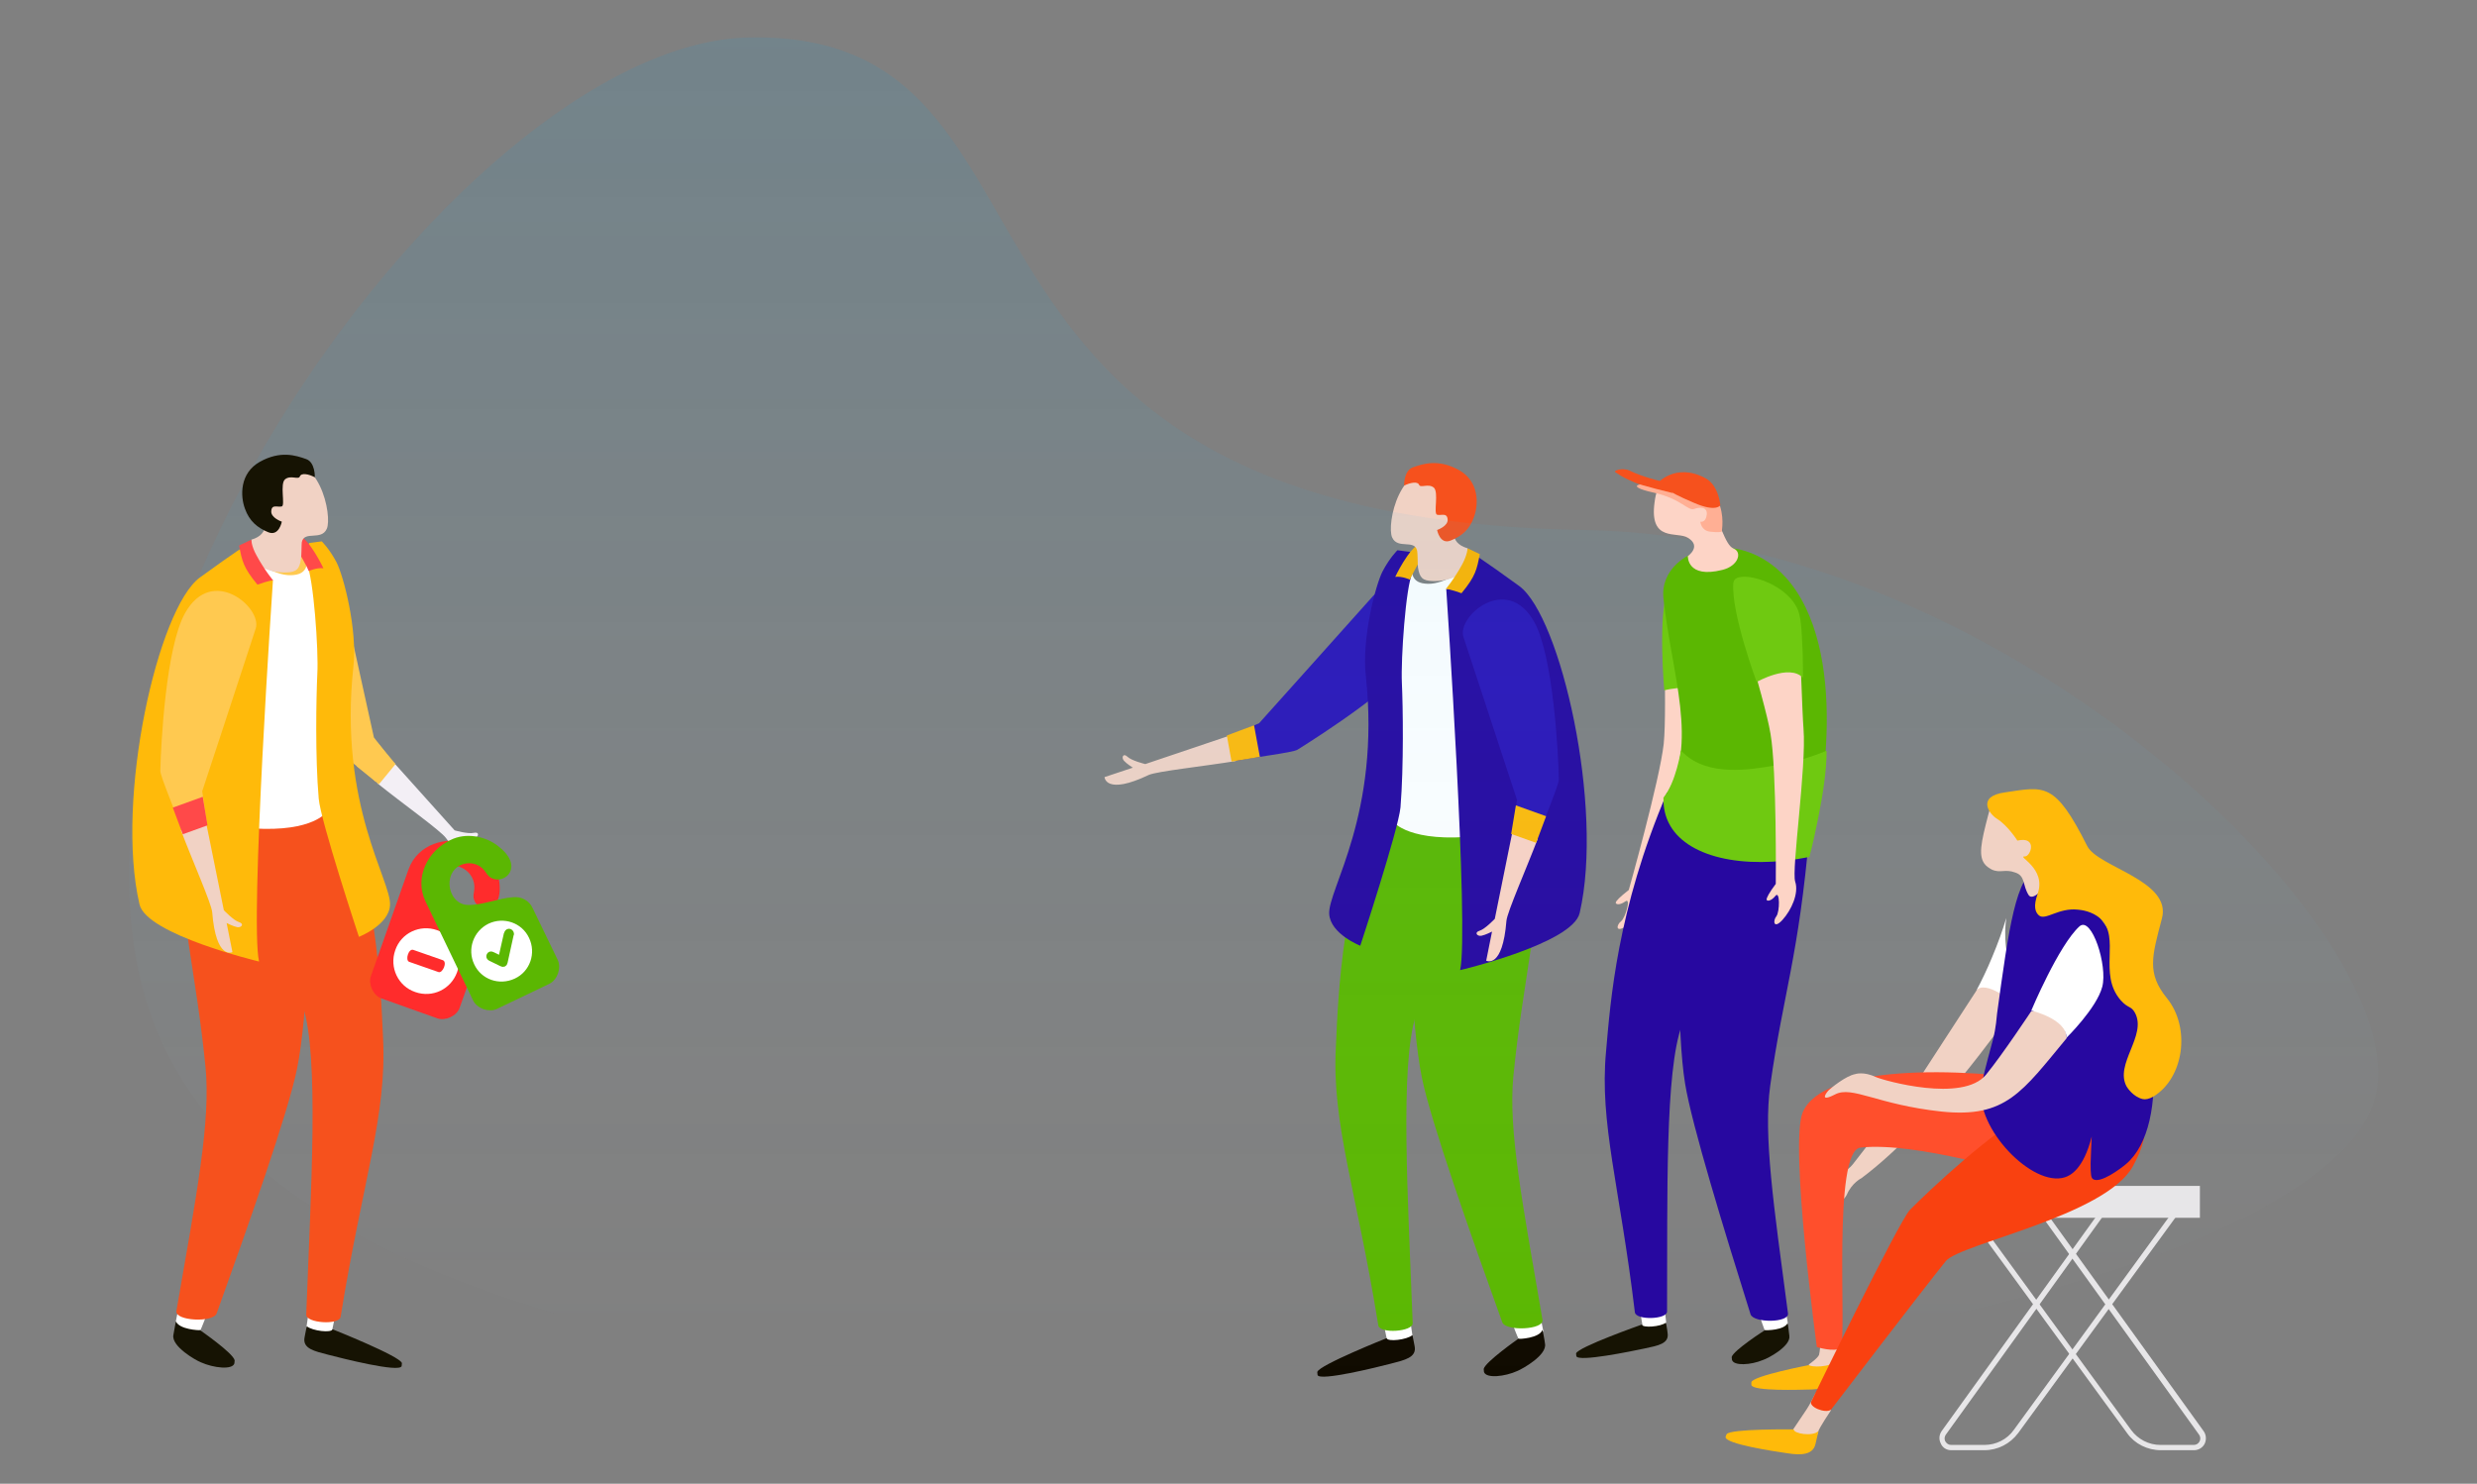 <?xml version="1.0" encoding="utf-8"?>
<!-- Generator: Adobe Illustrator 22.1.0, SVG Export Plug-In . SVG Version: 6.00 Build 0)  -->
<svg version="1.1" id="_x2014_ÎÓÈ_x5F_1" xmlns="http://www.w3.org/2000/svg" xmlns:xlink="http://www.w3.org/1999/xlink"
	 x="0px" y="0px" viewBox="0 0 893 535" style="enable-background:new 0 0 893 535;" xml:space="preserve">
<rect x="0" y="0" width="893" height="535" fill="#808080" stroke="none"/>
<style type="text/css">
	.st0{fill:#2C15B7;}
	.st1{fill:#F1D2C4;}
	.st2{fill:#FFBA0A;}
	.st3{fill:#FFFFFF;}
	.st4{fill:#5BB702;}
	.st5{fill:#2708A0;}
	.st6{fill:#FFB400;}
	.st7{fill:#F6511D;}
	.st8{fill:#100B00;}
	.st9{fill:#FBD2C4;}
	.st10{opacity:0.1;fill:url(#SVGID_1_);enable-background:new    ;}
	.st11{fill:#FDD4C6;}
	.st12{fill:#6FC911;}
	.st13{fill:#FFAF94;}
	.st14{fill:#161303;}
	.st15{fill:#F3EFF5;}
	.st16{fill:#FFC950;}
	.st17{fill:#FF4949;}
	.st18{fill:#FF2C2C;}
	.st19{fill:#5BB702;stroke:#5BB702;stroke-miterlimit:10;}
	.st20{fill:#5BB702;stroke:#5BB702;stroke-width:2;stroke-miterlimit:10;}
	.st21{fill:#E7E6E8;}
	.st22{fill:#FF4F2C;}
	.st23{fill:#F94110;}
</style>
<g>
	<path class="st0" d="M453.9,260.8c0,0,30.5-34,41.2-46c5.2-5.7,27.8,2,17.5,19.4c-7.2,12.2-36.8,31.1-44.8,36.1
		c-1.6,1.1-17.2,2.9-22.3,4.1l-1.6-9.4L453.9,260.8z"/>
	<path class="st1" d="M398.2,280.2l10.2-3.4c0,0-2.2-1.4-3.2-2.5s-0.3-2.9,1.2-1.5c1.5,1.5,6.5,2.7,6.5,2.7L444,265l1.6,9.4
		c-11.7,1.9-28.4,3.7-31.4,5C398.5,286.9,398.2,280.2,398.2,280.2z"/>
	<polygon class="st2" points="452.1,261.5 454.2,272.9 444,274.6 442.3,265.2 	"/>
</g>
<g>
	<g>
		<g>
			<polygon class="st3" points="508.6,477.4 509.2,481.5 504.7,486.9 499.9,484.5 499.9,482.5 499,478.1 			"/>
			<path class="st3" d="M555.6,476l0.8,4l-4.8,4.6c0,0-3.8-1.7-4.1-1.9c-0.3-0.1-2.6-6.4-2.6-6.4L555.6,476z"/>
			<path class="st4" d="M556.8,288.8c-2.3,49.5-7.6,63.1-11.2,99.2c-1.9,19.4,3.3,45.9,10.5,87.9c0.6,3.6-13.2,4.2-14.5,0.9
				c-11.3-31.4-25.8-72.4-29-88.3c-4.1-20.2-4.6-60.2-4.6-60.2l9.7-45.2L556.8,288.8z"/>
			<path class="st4" d="M501.1,276.3c-17.6,46.3-18.6,81.7-19.5,101.2c-1.5,27.9,7.4,51.4,15.3,100.4c0.5,3.1,12.5,2.3,12.4-0.8
				c-1.7-45.1-4.7-93,1.2-111.2c5-15.5,16.6-37.5,16.6-37.5l12.1-41.6L501.1,276.3z"/>
			<path class="st3" d="M528.4,301.8c-22.1,1.4-26.7-6.1-26.7-6.1l-3.3-58.4c0,0,3.4-28.7,3.2-28.9c-0.2-0.2,7.2-8.4,7.2-5
				c0.1,3.4,0.1,7,6,7.1c6,0.2,14.2-5.8,14.2-5.8l-1.8,9.4L528.4,301.8z"/>
			<path class="st5" d="M509.2,206.6c-2.4,4.8-4.2,31-3.8,39.6s0.7,30.1-0.5,44.9c-0.7,7.9-14.5,49.9-14.5,49.9s-10.7-4.2-11.2-11.4
				c-0.6-8.8,18.6-35.9,13.2-86c-1.5-13.2,3.5-32.8,6.1-37.7c2.6-4.9,5.3-7.5,5.3-7.5l4.6,0.6L509.2,206.6z"/>
			<path class="st5" d="M521.4,212.4c0,0,8.3,123,5,137.4c0,0,40.6-9.6,43.1-20.6c8.8-38.1-6.8-106.9-21.8-117.9
				c-13.6-9.9-16.8-11.7-16.8-11.7l-3.1,11.7L521.4,212.4z"/>
			<path class="st6" d="M513.1,200.2c-4.1,6.8-4.8,8.8-4.8,8.8s-2.8-1.3-5.3-1c0,0,4.8-10.2,8.9-12
				C516.2,194.2,513.1,200.2,513.1,200.2z"/>
			<path class="st1" d="M529.1,197.7c-14.3-4.2,7.9-22.8-8.4-27.8c-16.3-5-20.9,19.4-18.8,23.9c2,4.4,8.1,0.5,9,4.8
				c0.2,0.6,0.2,5.4,0.3,6c0.6,3.7,1.6,4.8,5.3,4.9l0,0c3,0.1,6-0.5,8.8-1.8l4-1.8L529.1,197.7z"/>
			<path class="st6" d="M533.5,199.8c-1.1,5.6-1.5,7.9-6.6,14.1c0,0-4.7-1.7-5.7-1.5c0,0,3-3.5,6-9c1.8-3.4,1.9-5.7,1.9-5.7
				L533.5,199.8z"/>
			<path class="st7" d="M506.2,175.1c2.2-1.1,4.9-1.6,5.4-0.3c0.5,1.3,3.3-0.6,5.3,1c1.9,1.7-0.2,9.4,1.2,9.8s3.5-0.9,3.8,1.6
				s-3.8,3.9-3.8,3.9s1,5.4,4.9,3.8c4-1.6,6.8-3.9,8.4-8.5c1.7-4.6,1.9-12.8-5.4-16.9c-7.4-4.1-12.9-2.3-16.6-1
				C506,169.7,506.2,175.2,506.2,175.1z"/>
			<path class="st8" d="M501.4,491.7c5-1.3,9.4-2.2,8.6-6.3c-0.2-1.2-0.8-4-0.8-4c-2,1.7-8.9,2.5-9.3,1.1c0,0-24.4,9.7-25,12.2
				c0,0.1,0.1,0.9,0.1,1.1C475.8,498.1,496.4,493,501.4,491.7z"/>
			<path class="st8" d="M547.1,494.3c1.9-0.8,10.7-5.7,9.9-9.8c-0.1-1.2-0.9-5-0.9-5c-1.1,3-8.4,3.4-8.7,3.2c0,0-12,8.4-12.5,10.9
				c0,0.1,0.1,0.9,0.1,1.1C535.8,497.1,542.5,496.4,547.1,494.3z"/>
		</g>
		<g>
			<path class="st0" d="M546.9,288.4c0,0-14.3-43.4-19.3-58.7c-2.5-7.4,15.6-23.1,25.5-5.5c6.9,12.3,8.7,47.4,8.9,56.8
				c0.1,1.9-6.1,16.4-7.7,21.4l-9-3.2L546.9,288.4z"/>
			<path class="st9" d="M535.8,346.4l2.1-10.5c0,0-2.3,1.2-3.8,1.5c-1.6,0.3-2.7-1.2-0.7-1.8c2-0.6,5.5-4.3,5.5-4.3l6.5-32.1l9,3.2
				c-4.2,11-11,26.4-11.3,29.6C541.7,349.5,535.9,346.4,535.8,346.4z"/>
			<polygon class="st2" points="546.5,290.4 557.4,294.3 553.8,303.9 544.8,300.7 			"/>
		</g>
	</g>
</g>
<linearGradient id="SVGID_1_" gradientUnits="userSpaceOnUse" x1="482.618" y1="437.759" x2="482.618" y2="926.473" gradientTransform="matrix(1 0 0 -1 -30.674 940)">
	<stop  offset="0" style="stop-color:#FFFFFF;stop-opacity:0"/>
	<stop  offset="2.168840e-02" style="stop-color:#F6FCFE;stop-opacity:2.168840e-02"/>
	<stop  offset="0.183" style="stop-color:#B6E5FA;stop-opacity:0.183"/>
	<stop  offset="0.342" style="stop-color:#7ED2F6;stop-opacity:0.342"/>
	<stop  offset="0.494" style="stop-color:#51C2F3;stop-opacity:0.494"/>
	<stop  offset="0.64" style="stop-color:#2EB6F0;stop-opacity:0.64"/>
	<stop  offset="0.776" style="stop-color:#15ADEE;stop-opacity:0.776"/>
	<stop  offset="0.9" style="stop-color:#05A8ED;stop-opacity:0.9"/>
	<stop  offset="1" style="stop-color:#00A6ED"/>
</linearGradient>
<path class="st10" d="M62.4,383.9C-6.1,259.5,162.5,15.2,270.4,13.5c125.5-2,49,173.6,300.9,177.6c154.1,2.5,299,146.8,285.2,203.9
	C830.1,504.3,166.6,572.7,62.4,383.9z"/>
<g>
	<g>
		<path class="st11" d="M599.8,268.2c1.4-13.7-1.1-55.7,2.3-55.1c0.4,0.1,0.8,0.2,1.4,0.4c10.4,3.7,18.7,8.1,16.6,18.9
			c-2.1,11.2-7.1,31.1-8.3,37.2c-2.6,13.5-17.8,47.8-17.5,52.3c0.3,4.4-4.1,9.6-8.1,12.1s-3.4-0.6-1.8-1.8s3.7-8.7,1.6-7.2
			s-3.5,1.1-3.5,0.5s1.5-2.1,4.7-4.6C587.2,320.9,598.3,281.6,599.8,268.2z"/>
		<path class="st12" d="M621,226.9c0.7,3.1-0.3,7.6-2.3,16.4c-0.8,3.6-1.6,6.6-2.2,8.6c-3.3-6.4-16.5-3-16.5-3s-2.4-26.8,1.3-36.7
			c0-0.2,0.2-0.7,0.7-1C605.3,208.9,618.8,216.6,621,226.9z"/>
	</g>
	<g>
		<path class="st4" d="M606.6,302.5l46.2,2.8c0,0,14.2-53.2-1.9-86.4c-16.1-33.2-53.3-22.9-51.2-3.2c2.7,26.3,13.2,53.8,0.4,71.6
			L606.6,302.5z"/>
		<path class="st11" d="M596.5,181.1c1.8-14.6,12.6-9.1,18.2-1.3s7,16.7,10.3,18c3.2,1.3,1.7,6.3-4.1,7.7c-12.8,3.2-12.4-5-12.4-5
			s5.1-3.5,0-6.6C604.7,191.5,594.5,195.7,596.5,181.1z"/>
		<path class="st13" d="M619.3,180.5c2.6,5.3,1.4,11.2,1.4,11.2s-0.9,0.4-4.2,0s-3.5-3.6-3.5-3.6s1.9,0.5,2.3-2.4
			c0.4-2.9-2.3-3-4.5-2.2c-2.2,0.9-4.7-3.7-14.7-5.9s-6.5-3.8,3.5-3C609.9,175.5,617,175.3,619.3,180.5z"/>
		<path class="st7" d="M614.8,172.4c4.9,2.6,5.4,9.8,5.4,9.8s-1.5,2.6-9.5-0.9c-6.2-2.7-6.6-2.9-13.3-6.9
			C597.4,174.4,603.9,166.6,614.8,172.4z"/>
		<path class="st7" d="M598.7,173.5c0,0-6.5-1.5-11.2-3.8c-2.5-1.2-6.1,0-5.1,0.6c3.5,2.3,4.1,2.4,7,3.7c2.1,1,13.7,3.8,13.7,3.8
			L598.7,173.5z"/>
		<polygon class="st3" points="600.3,473.2 600.7,477.1 596.4,481.9 592.1,479.5 592.1,477.6 591.4,473.5 		"/>
		<path class="st3" d="M644,473.7l0.6,3.8l-4.6,4.1c0,0-3.3-1.7-3.7-1.9c-0.3-0.2-2.2-6.1-2.2-6.1L644,473.7z"/>
		<path class="st5" d="M652.4,299.6c-4,45.9-9.5,58.4-14.2,91.8c-2.5,18,1.2,42.9,6.4,82.2c0.4,3.4-12.4,3.5-13.5,0.3
			c-9.3-29.6-21.2-68.3-23.6-83.2c-3.1-19-2-56.2-2-56.2l10.7-41.7L652.4,299.6z"/>
		<path class="st5" d="M601,285.8c-18.1,42.4-20.4,75.3-22,93.4c-2.4,25.9,4.9,48.1,10.4,94c0.4,2.9,11.6,2.6,11.6-0.3
			c0.2-42-0.8-86.7,5.4-103.4c5.3-14.2,16.9-34.2,16.9-34.2l12.8-38.2L601,285.8z"/>
		<path class="st14" d="M593,486.2c4.7-1,8.8-1.7,8.2-5.5c-0.1-1.2-0.6-3.8-0.6-3.8c-1.9,1.5-8.4,2-8.7,0.7c0,0-23,8.1-23.7,10.4
			c0,0.1,0.1,0.8,0.1,1C569,491.2,588.3,487.2,593,486.2z"/>
		<path class="st14" d="M635.5,490.4c1.7-0.5,10.1-4.9,9.6-8.7c-0.1-1.1-0.6-4.7-0.6-4.7c-1.2,2.7-7.9,2.7-8.2,2.6
			c0,0-11.4,7.3-12,9.7c0,0.1,0.1,0.8,0.1,1C625,492.6,631.2,492.2,635.5,490.4z"/>
	</g>
	<path class="st12" d="M639.9,276c4.6-0.7,11.1-2.2,18.6-5.3c0.1,6.7-1.4,16.3-3,24.2c-1,4.9-2,9.7-3.2,14.1
		c-24.3,4.8-44.7-0.1-50.7-12.3c-1.1-2.2-2-5.2-1.9-9.1c4.5-5.4,6.3-17,6.3-17c0.2,0.2,0.5,0.6,1,1C615.9,280,630.7,277.6,639.9,276
		z"/>
	<path class="st11" d="M638.3,264.6c-2.2-13.6-15.7-53.4-12.3-53.7c0.3-0.1,0.8,0,1.4,0c10.9,0.8,20.2,2.9,21,13.8
		c0.8,11.4,1.3,31.9,1.8,38.1c1.1,13.8-4.4,50.9-3,55.1c1.4,4.2-1.4,10.3-4.6,13.8s-3.5,0.3-2.2-1.3c1.3-1.7,1.3-9.4-0.3-7.4
		c-1.6,2-3.1,2-3.2,1.4c-0.1-0.6,0.9-2.5,3.3-5.7C640.2,318.7,640.6,277.9,638.3,264.6z"/>
	<path class="st12" d="M647.8,219.1c1.5,2.8,1.7,7.4,2.1,16.4c0.1,3.8,0.1,6.8,0.1,8.9c-4.9-5.2-16.7,1.5-16.7,1.5
		s-9.3-25.1-8.4-35.7c0.1-0.2,0.1-0.7,0.5-1.2C628,205.9,643.1,209.8,647.8,219.1z"/>
</g>
<g>
	<g>
		<g>
			<path class="st15" d="M160.8,302.2c-1.8-2.6-15.6-12.4-24.8-19.8l6-7.4l21.9,24.4c0,0,4.8,1.4,6.9,0.9c2.1-0.5,1.9,1.4,0.3,1.9
				c-1.5,0.4-4.1,0.6-4.1,0.6l7.2,8C174.3,310.8,170.9,316.5,160.8,302.2z"/>
			<path class="st16" d="M141.4,274.4l-6,7.4c-3.8-3.5-16.5-12.8-17.4-14.5c-4.6-8.2-21-39.3-21.3-53.4
				c-0.4-20.2,23.2-15.9,24.8-8.3c3.5,15.7,13.3,60.3,13.3,60.3L141.4,274.4z"/>
			<polygon class="st16" points="142.6,275.5 136.6,282.8 128.6,276.3 135.9,267.5 			"/>
		</g>
		<g>
			<polygon class="st3" points="120.7,475 119.8,479.4 119.7,481.4 114.9,483.8 110.5,478.4 111.1,474.3 			"/>
			<path class="st3" d="M74.8,473.2c0,0-2.3,6.3-2.6,6.4c-0.4,0.2-4.1,1.9-4.1,1.9l-4.8-4.6l0.8-4L74.8,473.2z"/>
			<path class="st7" d="M102,279.9l9.7,45.2c0,0-0.5,40-4.6,60.2c-3.2,15.9-17.7,56.9-29,88.3c-1.3,3.4-15.1,2.7-14.5-0.9
				c7.3-42,12.4-68.5,10.5-87.9c-3.6-36.1-8.9-49.7-11.2-99.2L102,279.9z"/>
			<path class="st7" d="M80.5,283.7l12.1,41.6c0,0,11.6,22,16.6,37.5c5.9,18.2,2.9,66.1,1.2,111.2c-0.1,3.1,11.9,3.9,12.4,0.8
				c7.9-49,16.7-72.5,15.3-100.4c-0.9-19.5-1.9-54.9-19.5-101.2L80.5,283.7z"/>
			<path class="st3" d="M92.4,211l-1.8-9.4c0,0,8.3,6,14.2,5.8c6-0.1,6-3.7,6-7.1c0.1-3.5,7.4,4.8,7.2,5c-0.3,0.2,3.2,28.9,3.2,28.9
				l-3.3,58.4c0,0-4.7,7.5-26.7,6.1L92.4,211z"/>
			<path class="st2" d="M111.4,195.8l4.6-0.6c0,0,2.7,2.6,5.3,7.5c2.6,5,7.6,24.5,6.1,37.7c-5.4,50.1,13.8,77.2,13.2,86
				c-0.4,7.2-11.2,11.4-11.2,11.4s-13.9-42-14.5-49.9c-1.3-14.8-0.9-36.3-0.5-44.9c0.5-8.6-1.4-34.8-3.8-39.6L111.4,195.8z"/>
			<path class="st2" d="M92,208.2l-3.1-11.7c0,0-3.2,1.8-16.8,11.7C57,219.1,41.4,287.9,50.3,326.1c2.5,10.9,43.1,20.6,43.1,20.6
				c-3.4-14.4,5-137.4,5-137.4L92,208.2z"/>
			<path class="st17" d="M107.7,192.9c4.1,1.8,8.9,12,8.9,12c-2.5-0.3-5.3,1-5.3,1s-0.7-2-4.8-8.8
				C106.5,197.1,103.5,191.1,107.7,192.9z"/>
			<path class="st1" d="M90.4,202.8l4,1.8c2.8,1.3,5.8,1.9,8.8,1.8l0,0c3.7-0.1,4.8-1.2,5.3-4.9c0.2-0.6,0.2-5.4,0.3-6
				c0.9-4.3,7-0.4,9-4.8c2.1-4.5-2.5-28.9-18.8-23.9s5.9,23.6-8.4,27.8L90.4,202.8z"/>
			<path class="st17" d="M90.6,194.6c0,0,0,2.3,1.9,5.7c3,5.5,6,9,6,9c-1-0.2-5.7,1.5-5.7,1.5c-5.1-6.2-5.5-8.4-6.6-14.1L90.6,194.6
				z"/>
			<path class="st14" d="M110.3,165.5c-3.7-1.3-9.2-3.1-16.6,1c-7.3,4.1-7.1,12.3-5.4,16.9c1.6,4.5,4.5,6.9,8.4,8.5s4.9-3.8,4.9-3.8
				s-4.1-1.4-3.8-3.9c0.2-2.5,2.3-1.2,3.8-1.6c1.3-0.4-0.8-8.2,1.2-9.8s4.8,0.3,5.3-1c0.5-1.4,3.2-0.9,5.4,0.3
				C113.5,172.1,113.7,166.6,110.3,165.5z"/>
			<path class="st14" d="M144.8,492.6c0-0.2,0.1-1,0.1-1.1c-0.6-2.5-25-12.2-25-12.2c-0.4,1.4-7.3,0.6-9.3-1.1c0,0-0.6,2.8-0.8,4
				c-0.8,4.1,3.6,5,8.6,6.3S143.9,495,144.8,492.6z"/>
			<path class="st14" d="M84.5,491.6c0-0.2,0.1-1,0.1-1.1c-0.5-2.6-12.5-10.9-12.5-10.9c-0.3,0.1-7.5-0.2-8.7-3.2c0,0-0.7,3.8-0.9,5
				c-0.7,4.1,8.1,9.1,9.9,9.8C77.1,493.3,83.8,494,84.5,491.6z"/>
		</g>
		<g>
			<path class="st16" d="M74.5,296.1l-9,3.2c-1.6-5.1-7.8-19.5-7.7-21.4c0.2-9.4,2-44.5,8.9-56.8c9.8-17.6,27.9-1.9,25.5,5.5
				c-5,15.4-19.3,58.7-19.3,58.7L74.5,296.1z"/>
			<path class="st1" d="M76.5,328.9c-0.3-3.2-7.1-18.5-11.3-29.6l9-3.2l6.5,32.1c0,0,3.5,3.7,5.5,4.3c2,0.6,0.8,2.1-0.7,1.8
				s-3.8-1.5-3.8-1.5l2.1,10.5C83.8,343.3,77.9,346.4,76.5,328.9z"/>
			<polygon class="st17" points="74.8,297.6 65.9,300.8 62.3,291.2 73.1,287.3 			"/>
		</g>
	</g>
	<g>
		<circle class="st3" cx="153.2" cy="346.2" r="13.5"/>
		<g>
			<path class="st18" d="M157.6,335.4c6.1,2.2,9.4,8.9,7.2,15.1s-8.9,9.4-15.1,7.2c-6.2-2.1-9.4-8.9-7.2-15.1
				C144.6,336.4,151.4,333.2,157.6,335.4z M147.5,346.8l10.6,3.7c1.5,0.5,3.3-3.7,1.5-4.3l-10.6-3.7
				C147.3,341.9,146,346.2,147.5,346.8z M147.3,313.4l-13.6,38.6c-1,2.9,0.9,7,3.8,8l20.2,7.2c2.9,1,7-0.9,8-3.8l7.2-20.3
				c0.9-2.6-0.1-5.5-2.1-7.3c-4-3.4-10.2-6-14-9.9c-3.7-3.8-1.8-9.6,2-12.3c5.5-3.9,12.7,0.6,12.2,6.9c-0.1,1.7-0.6,2.3-0.1,3.9
				c1.5,4.7,10.6,5.4,9.1-6.5c-0.8-5.9-4.8-11.6-10.5-13.6C160.8,301.2,150.6,304.4,147.3,313.4z"/>
		</g>
		<circle class="st3" cx="180.8" cy="343" r="13.5"/>
		<g>
			<g>
				<path class="st19" d="M175.9,332.6c5.7-2.7,12.6-0.4,15.3,5.4c2.7,5.7,0.4,12.6-5.4,15.3s-12.6,0.4-15.3-5.4
					C167.8,342.2,170.2,335.4,175.9,332.6z M153.8,324.7l17.2,35.8c1.3,2.7,5.3,4.1,8,2.8l18.8-9c2.7-1.3,4.1-5.3,2.8-8l-9.1-18.8
					c-1.1-2.4-3.8-3.8-6.4-3.5c-5.1,0.3-11.1,2.9-16.4,2.8c-5.1-0.1-7.8-5.4-7-9.8c1.1-6.5,9.2-8.3,13.2-3.6c1.1,1.3,1.1,2,2.6,2.8
					c4.2,2.1,11-3.7,1.7-10.8c-4.5-3.5-11.3-4.7-16.5-2.1C154.7,307,149.9,316.3,153.8,324.7z"/>
			</g>
			<path class="st20" d="M180.6,345.9c0-0.2,0.1-0.4,0.1-0.6c0.6-2.8,1.3-5.6,1.9-8.4c0.1-0.1,0.1-0.3,0.2-0.5
				c0.2-0.4,0.5-0.6,0.9-0.5c0.3,0.1,0.6,0.5,0.6,0.8c0,0.1,0,0.2-0.1,0.3c-0.7,3.4-1.5,6.6-2.2,10c-0.1,0.6-0.6,0.8-1.1,0.5
				c-1.3-0.6-2.7-1.3-4.1-2c-0.5-0.3-0.6-0.6-0.4-1c0.2-0.4,0.5-0.6,1.1-0.3c0.9,0.5,1.8,0.8,2.7,1.3
				C180.2,345.7,180.3,345.8,180.6,345.9z"/>
		</g>
	</g>
</g>
<g>
	<g>
		<path class="st21" d="M699.7,520.5c-0.8-1.5-0.6-3.2,0.3-4.5l61.7-85.7l27.4,2.1l-61.5,84.3c-2.9,3.9-7.4,6.2-12.2,6.2h-12
			C701.8,522.9,700.3,522,699.7,520.5z M762.5,432.5l-61,84.8c-0.5,0.7-0.6,1.6-0.2,2.4c0.5,0.8,1.2,1.3,2.1,1.3h12
			c4.2,0,8.2-2,10.6-5.4l59.3-81.4L762.5,432.5z"/>
		<path class="st21" d="M766.9,516.8l-61.5-84.3l27.4-2.1l61.7,85.7c0.9,1.3,1,3.1,0.3,4.5s-2.2,2.3-3.8,2.3h-12
			C774.2,522.9,769.6,520.6,766.9,516.8z M709,434.2l59.3,81.4c2.5,3.4,6.4,5.4,10.6,5.4h12c0.9,0,1.7-0.5,2.1-1.3s0.3-1.7-0.2-2.4
			l-61-84.8L709,434.2z"/>
		<rect x="702.5" y="427.6" class="st21" width="28.6" height="11.5"/>
		<rect x="731.1" y="427.6" class="st21" width="62" height="11.5"/>
	</g>
	<g>
		<path class="st1" d="M715.9,352l-24.3,37.4c0,0-22.2,28.6-23.7,30.5c-2,2.4-3,2-9.7,7.4c-6.6,5.3-4.3,7.8-4.3,7.8s2.4-2,4.3-3.5
			c2.2-1.8,4.2-3.1,3.6,0.6c-0.6,3.6,3.1,0.5,4-1.4c1.8-4.3,5.3-6,5.3-6c28.2-21.1,56.9-64.2,56.9-64.2
			C726.5,354.1,716,352,715.9,352z"/>
		<path class="st3" d="M725.9,363.3l3.6-5c-2.1-3.2-5.3-9-6.3-16.8c-0.5-4.1-0.3-7.7,0.1-10.5c-1.3,4.4-3,9.1-5.1,14.1
			c-1.8,4.4-3.8,8.5-5.7,12.1C715.2,353.1,726.7,361.1,725.9,363.3z"/>
		<path class="st1" d="M656.8,478l-0.5,6.5c0,0-0.2,2.9-0.5,4c-0.4,1.2-3.7,3.5-3.7,3.5l0.7,4l9.6-3.8c0,0,0.6-0.7,0.2-1.9
			s0.1-4.6,0.1-4.6l1.1-5.3L656.8,478z"/>
		<path class="st2" d="M631.4,499.4c0-0.1,0-0.9,0-1c0.4-2.3,20.8-6.2,20.8-6.2c0.3,0.7,7.8,1.2,10.4-2c0,0,0.5,3.1,0.8,4.5
			c0.7,4-4.8,6.1-10.1,6.3C648.7,501.1,632.1,501.7,631.4,499.4z"/>
		<path class="st1" d="M654.6,502.2c0,0-2.3,4.6-3.3,6c-4.1,6.1-7.6,11.3-7.6,11.3l10.7-1.3c0,0,0.9-0.7,1.1-2
			c0.3-1.3,4.6-7.7,4.6-7.7L654.6,502.2z"/>
		<path class="st2" d="M622.1,518.1c0-0.1,0.3-0.9,0.4-1c1.4-2,24.2-1.7,24.2-1.7c-0.2,1.5,6.8,2.7,8.9,0.6c0,0-0.8,3.5-1.1,4.7
			c-0.9,3.9-5.2,4.1-10.1,3.3C639.4,523.3,621.7,520.6,622.1,518.1z"/>
		<path class="st22" d="M730.1,423.8c0,0-39.7-12.3-59.4-10c-10.1,1.2-4.9,66.8-7,72.2c-2.4,1.7-8.7-0.3-8.7-0.3s-9.9-73-5.1-84.6
			c7.3-17.4,56.6-16.4,89.2-11L730.1,423.8z"/>
		<path class="st23" d="M750.7,390.6c0,0-13.5,7.5-18.2,9.9c-14,7.1-37,28.7-43.9,35.7c-4.1,4.2-35.6,69.1-35.6,69.1
			c-1.1,1.9,5,4.5,7.1,3c0,0,33-43.2,41.4-53.6c5.2-6.3,57.4-16.2,67.4-34.1C785.2,391.5,750.7,390.6,750.7,390.6z"/>
		<path class="st5" d="M754.1,409.8c-3,11.9-7.8,14.1-9.7,14.7c-11.6,3.7-32.3-17.7-30.1-32.5c0.5-3.2,1.4-6.8,4.1-16.8
			c1.3-4.8,1.4-8.6,1.6-9.9c4.2-30.5,6.8-49.8,14.6-52.1c7-2.1,16.4,9.8,20.6,15.2c24.2,30.7,27.4,77.7,11.3,91.3
			c-2,1.7-9.5,7.3-12,5.4c-0.6-0.5-0.8-1.4-0.8-5.6C753.8,415.6,754,412.2,754.1,409.8z"/>
		<path class="st1" d="M724.4,293.2c0.6,0.5,0.5,0.4,0.8,0.6c1.1,0.9,2,2.2,6.3,6.9c1.6,1.8,2.2,2.5,3.3,3.3
			c2.2,1.8,3.2,1.6,3.8,2.9c1.1,2.1,0.3,4.6,0.3,7.6c-0.2,4.5-5.8,10.7-7.5,8.3c-2.3-3.5-1.1-7-4.9-8.2c-3.8-1.4-5.3,0.4-8.5-1.1
			c-0.1-0.1-1.2-0.6-2.1-1.5c-2.9-3-1.7-8.2,0.9-18.2c0.6-2.3,1.2-4.3,2.3-4.5C719.8,289.1,720.4,290,724.4,293.2z"/>
		<path class="st2" d="M752.5,305.1c3.9,7.6,30.6,12.4,26.9,26.1c-3.6,13.7-5.5,19.7,1.8,28.7c8.7,10.7,6.1,28.9-4.9,35.5
			c-1.6,0.9-2.8,1.1-3.8,0.9c-3.4-0.8-5.5-4-5.8-4.5c-4.5-8.1,7.4-18.4,3-26.6c-1.4-2.6-2.5-1.5-5.2-4.6c-8.2-9.5,0.1-22.5-7.2-29.3
			c-3-2.8-7.1-3.2-8.1-3.3c-7.1-0.8-11.7,4-14.1,2.1c-1.4-1.2-2.1-3.3-0.5-7.8c3.3-9.4-7.8-13.6-4.6-13.5c2.1,0.1,4.7-7.4-2.7-5.7
			c0,0-3.4-5.4-7.4-7.9c-2.8-1.7-7.4-8.1,3-9.5C737.1,283.6,740.8,281.8,752.5,305.1z"/>
		<path class="st1" d="M743.3,364.7l-11-0.1c0,0-10.4,15.7-16.3,22.9c-8.4,10.2-36.8,2.1-39.6,0.9c-4.6-2.2-7.6-1.1-7.6-1.1
			c-3.3,0.6-8.7,5-9.4,5.7c-0.7,0.6-4,4.8,2.2,1.6s15.1,3.7,38.4,6.2c23.2,2.4,29-7.1,45.1-26.5L743.3,364.7z"/>
		<path class="st3" d="M757.9,355.8c-2,7.7-12.9,18.4-12.9,18.4c0-6.9-12.7-9.8-12.7-9.8s9.9-23.6,17.4-30.4
			C754.1,330.2,759.9,348.2,757.9,355.8z"/>
	</g>
</g>
</svg>
